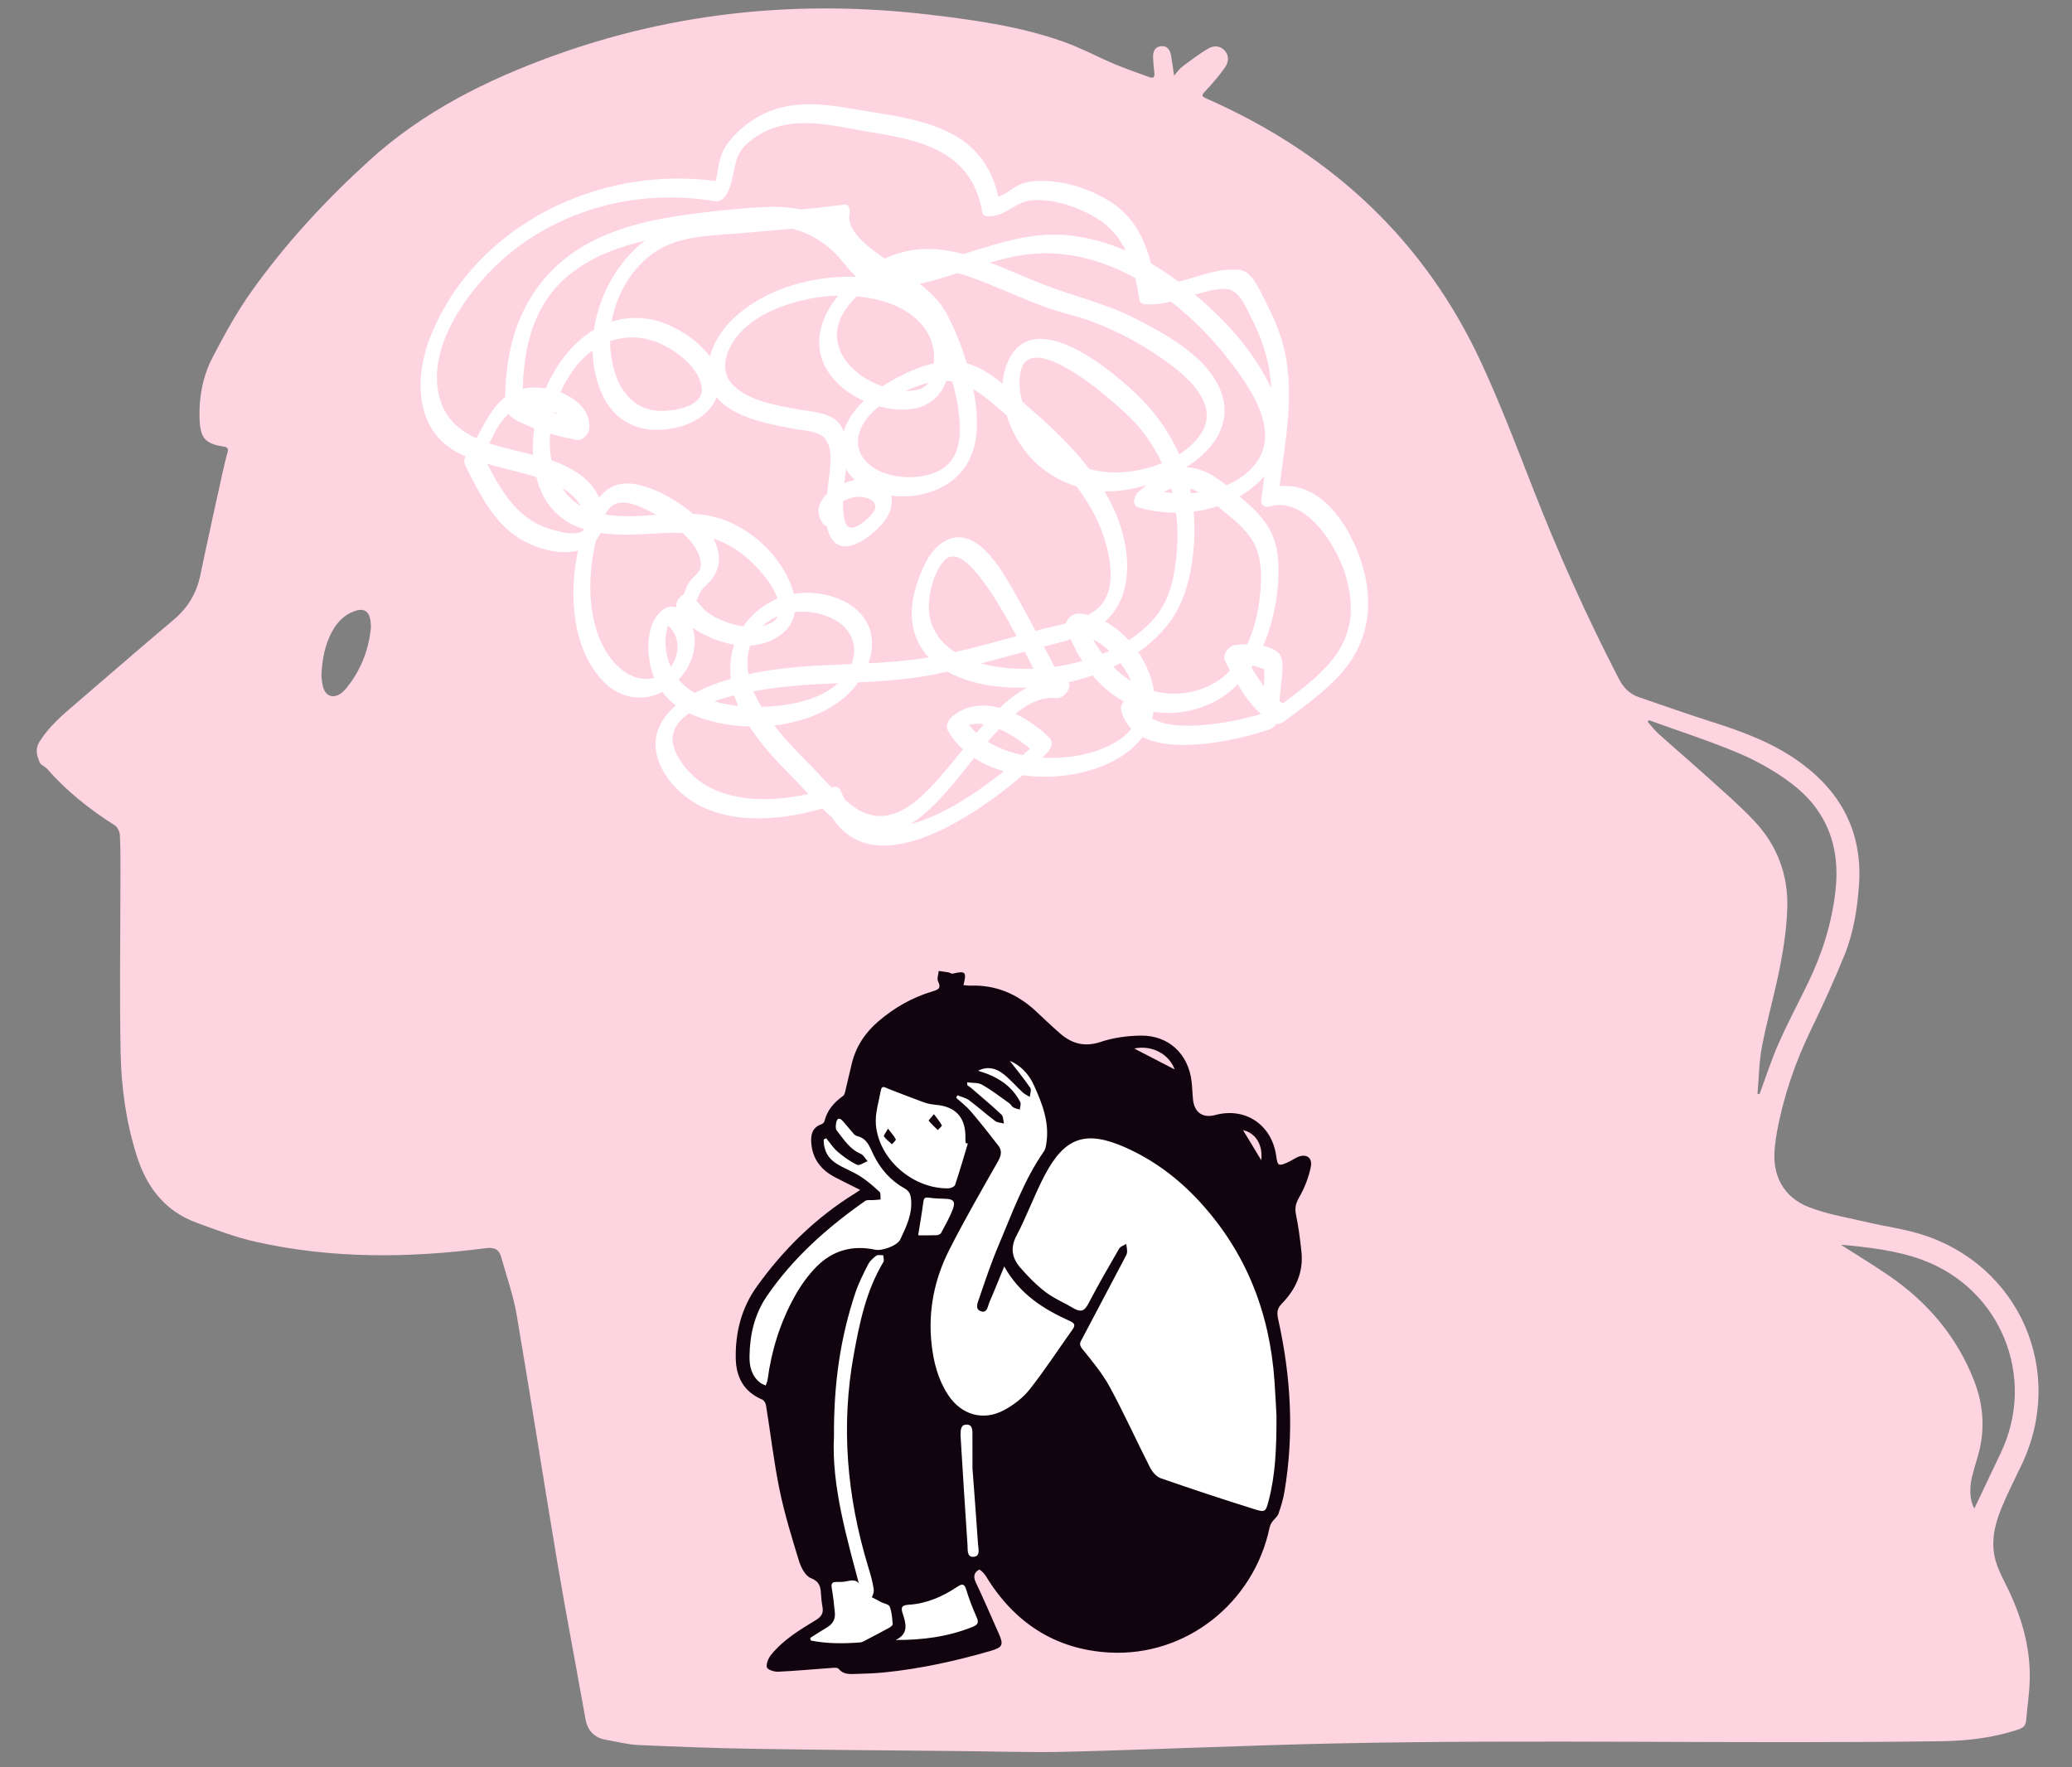 <?xml version="1.0" encoding="UTF-8" standalone="no"?>
<!DOCTYPE svg PUBLIC "-//W3C//DTD SVG 1.1//EN" "http://www.w3.org/Graphics/SVG/1.1/DTD/svg11.dtd">
<svg width="100%" height="100%" viewBox="0 0 340 290" version="1.1" xmlns="http://www.w3.org/2000/svg" xmlns:xlink="http://www.w3.org/1999/xlink" xml:space="preserve" xmlns:serif="http://www.serif.com/" style="fill-rule:evenodd;clip-rule:evenodd;stroke-linejoin:round;stroke-miterlimit:2;">
    <rect x="0" y="0" width="340" height="290" fill="#808080" stroke="none"/>
    <g transform="matrix(1,0,0,1,-2387,-1505)">
        <g id="img_3-2" transform="matrix(1.035,0,0,1.013,-83.976,-20.832)">
            <rect x="2387.72" y="1505.64" width="328.544" height="286.163" style="fill:none;"/>
            <g transform="matrix(0.966,0,0,0.987,2362.11,1151.31)">
                <g>
                    <g transform="matrix(1,0,0,-1,32.228,645.801)">
                        <path d="M186.663,273.778C187.228,274.407 187.547,274.897 187.986,275.225C189.388,276.27 190.777,277.352 192.285,278.225C193.143,278.721 194.242,278.742 195.004,277.85C195.754,276.97 195.592,275.935 195.003,275.096C194.145,273.872 193.169,272.719 192.151,271.622C191.022,270.406 190.98,270.458 192.486,269.785C212.608,260.801 227.825,246.694 237.117,226.578C240.203,219.895 242.843,212.998 245.521,206.134C249.695,195.434 254.384,184.976 259.663,174.776C260.427,173.299 261.439,172.271 263.002,171.743C266.934,170.417 270.838,169.003 274.794,167.754C280.066,166.088 285.217,164.185 289.699,160.849C296.364,155.89 299.657,149.305 299.074,140.941C298.798,136.991 298.171,133.07 296.673,129.393C295.01,125.313 293.191,121.288 291.262,117.326C288.629,111.921 286.696,106.305 285.606,100.397C285.456,99.582 285.351,98.756 285.259,97.931C284.755,93.378 286.599,89.715 290.878,88.056C293.988,86.85 297.365,86.318 300.637,85.547C303.463,84.882 306.37,84.5 309.138,83.654C325.43,78.677 333.098,61.065 325.736,45.727C324.591,43.341 323.389,40.976 322.394,38.527C321.265,35.748 320.646,32.828 321.552,29.856C321.987,28.432 322.706,27.086 323.366,25.74C325.757,20.868 327.265,15.776 327.09,10.303C327.021,8.13 326.691,5.965 326.501,3.794C326.427,2.95 325.98,2.587 325.182,2.324C321.104,0.982 316.961,0.478 312.645,0.417C279.42,-0.053 246.19,0.76 212.968,0.047C198.437,-0.264 183.912,-0.934 169.381,-1.306C163.47,-1.458 157.55,-1.26 151.634,-1.202C140.317,-1.092 128.999,-1.014 117.684,-0.831C111.354,-0.729 105.026,-0.491 98.702,-0.205C96.953,-0.126 95.221,0.339 93.482,0.637C91.505,0.975 90.401,2.124 90.047,4.123C88.506,12.806 86.837,21.468 85.374,30.164C83.117,43.575 81.054,57.018 78.762,70.422C78.215,73.623 77.099,76.729 76.228,79.874C75.86,81.204 75.04,81.508 73.65,81.328C61.002,79.689 48.371,79.581 35.861,82.399C32.59,83.136 29.413,84.348 26.251,85.503C21.075,87.392 18.065,91.305 16.434,96.427C14.671,101.967 13.873,107.692 13.762,113.454C13.577,123.051 13.732,132.655 13.735,142.256C13.736,144.54 13.76,146.827 13.649,149.106C13.621,149.672 13.254,150.442 12.797,150.733C8.701,153.344 4.923,156.314 1.719,159.988C1.358,160.402 0.659,160.619 0.479,161.072C0.032,162.189 -0.342,163.229 0.511,164.554C2.068,166.974 4.153,168.783 6.286,170.605C11.693,175.224 17.046,179.906 22.484,184.487C24.811,186.447 26.234,188.827 26.85,191.795C28.021,197.434 29.278,203.056 30.51,208.683C30.743,209.747 31.007,210.806 31.293,211.858C31.455,212.455 31.454,212.776 30.67,212.894C27.626,213.35 26.841,214.316 26.725,217.4C26.591,220.953 27.238,224.397 28.85,227.512C30.8,231.278 32.872,235.031 35.33,238.477C40.924,246.319 47.46,253.372 54.586,259.847C63.416,267.873 73.862,273.093 85,277.103C104.976,284.296 125.5,286.259 146.521,283.779C153.956,282.902 161.365,281.861 168.456,279.358C171.378,278.327 174.133,276.83 176.998,275.625C178.858,274.842 180.777,274.2 182.673,273.504C183.376,273.246 183.476,273.66 183.427,274.219C183.349,275.098 183.236,275.976 183.215,276.857C183.193,277.782 183.562,278.535 184.586,278.609C185.528,278.677 185.988,278.02 186.144,277.18C186.339,276.135 186.468,275.078 186.663,273.778M264.604,167.98C264.523,167.91 264.442,167.839 264.361,167.769C264.975,167.082 265.53,166.331 266.211,165.719C268.756,163.43 271.367,161.214 273.905,158.916C276.595,156.481 279.368,154.114 281.856,151.483C285.619,147.506 287.476,142.622 287.305,137.156C287.204,133.963 286.736,130.753 286.126,127.61C285.267,123.183 283.999,118.836 283.147,114.408C282.658,111.873 282.645,109.247 282.418,106.661C282.531,106.654 282.644,106.647 282.757,106.639C283.783,109.397 284.679,112.213 285.867,114.899C287.377,118.313 289.137,121.616 290.764,124.979C293.087,129.782 294.647,134.801 295.232,140.131C296.022,147.337 293.715,153.295 287.943,157.64C285.317,159.616 282.364,161.286 279.336,162.567C274.524,164.603 269.524,166.198 264.604,167.98M296.086,81.903C298.706,80.226 301.369,78.612 303.936,76.857C310.31,72.501 315.128,66.852 317.957,59.603C319.558,55.501 319.814,51.332 318.548,47.09C318.237,46.046 317.92,45.002 317.654,43.946C317.128,41.861 317.301,39.787 318.005,38.598C319.441,41.623 320.907,44.707 322.37,47.791C328.244,60.173 322.358,74.649 309.501,79.401C305.188,80.995 300.642,81.479 296.086,81.903M46.72,175.254C46.778,174.859 46.797,174.067 47.022,173.337C47.47,171.881 48.714,171.511 49.948,172.404C50.239,172.614 50.512,172.868 50.739,173.146C53.059,175.989 54.415,179.243 54.816,182.888C54.867,183.346 54.845,183.824 54.779,184.282C54.547,185.899 53.69,186.43 52.156,185.888C50.454,185.287 49.283,184.048 48.455,182.507C47.308,180.371 46.831,178.047 46.72,175.254" style="fill:rgb(254,212,225);fill-rule:nonzero;"/>
                    </g>
                    <g transform="matrix(1,0,0,-1,32.228,799.668)">
                        <path d="M128.174,183.228C128.174,183.228 130.693,176.721 129.643,175.251C128.594,173.782 121.457,166.855 121.457,166.855C121.457,166.855 141.609,166.855 145.387,167.484C149.166,168.114 156.722,171.683 156.722,171.683L150.845,184.488C150.845,184.488 165.959,193.304 166.589,193.514C167.218,193.724 201.855,190.365 201.855,190.365C201.855,190.365 205.843,197.712 204.583,208.628C203.324,219.544 197.026,245.573 197.026,245.573C197.026,245.573 168.058,268.244 166.589,269.084C165.119,269.924 146.017,271.813 146.017,271.813L133.422,258.588L130.903,257.328L130.483,254.81L128.804,254.18C128.804,254.18 126.545,251.467 128.804,249.142C131.063,246.817 135.144,244.76 135.144,244.76L135.962,242.952C135.962,242.952 128.804,239.276 123.136,232.348C117.468,225.421 114.949,219.334 115.789,216.185C116.629,213.036 119.052,210.358 119.052,210.358C119.052,210.358 126.495,200.441 126.705,199.182C126.914,197.922 128.174,183.228 128.174,183.228" style="fill:white;fill-rule:nonzero;"/>
                    </g>
                    <g transform="matrix(1,0,0,-1,32.228,792.286)">
                        <path d="M135.143,237.379C133.638,238.136 132.344,238.774 131.062,239.435C128.842,240.581 127.394,242.318 127.139,244.863C126.998,246.266 127.159,247.595 128.793,248.164C128.999,248.236 129.242,248.474 129.292,248.679C129.738,250.48 130.861,251.757 132.331,252.801C132.51,252.928 132.611,253.22 132.668,253.455C133.037,254.964 133.385,256.477 133.737,257.99C134.398,260.822 135.905,263.132 138.092,265.015C140.722,267.279 143.682,268.97 147.011,269.964C147.939,270.241 148.505,270.457 147.932,271.606C147.711,272.049 147.987,272.74 148.037,273.317C148.583,273.237 149.131,273.169 149.673,273.072C149.895,273.032 150.13,272.825 150.317,272.87C152.431,273.377 152.662,273.164 152.092,271.001C152.492,270.966 152.873,270.892 153.251,270.906C157.371,271.056 160.86,269.572 163.862,266.826C165.24,265.565 166.569,264.248 167.985,263.031C169.919,261.368 171.994,260.798 174.604,261.669C176.683,262.364 178.971,262.675 181.172,262.707C185.763,262.774 189.016,259.705 189.542,255.149C189.655,254.17 189.671,253.18 189.774,252.2C189.997,250.074 191.388,249.123 193.429,249.674C198.379,251.01 202.743,248.053 203.434,242.895C203.642,241.348 203.807,241.245 205.25,241.877C205.77,242.105 206.249,242.426 206.758,242.684C208.231,243.434 209.425,242.778 209.104,241.171C208.757,239.436 208.078,237.7 207.197,236.164C206.627,235.172 206.447,234.407 206.677,233.31C207.09,231.337 207.336,229.325 207.56,227.319C207.939,223.928 206.666,221.08 204.349,218.72C203.514,217.868 203.528,217.153 203.761,216.107C205.847,206.745 206.386,197.314 204.774,187.818C204.567,186.597 204.206,185.39 203.788,184.222C203.606,183.716 203.073,183.344 202.748,182.877C202.558,182.604 202.404,182.276 202.336,181.952C199.755,169.648 188.679,160.782 176.089,161.454C167.189,161.93 160.406,166.359 155.769,174.015C155.504,174.453 154.794,175.133 154.655,175.054C153.854,174.604 153.662,173.935 154.114,172.982C155.428,170.22 156.626,167.402 157.877,164.609C158.74,162.685 158.504,162.284 156.482,161.702C150.785,160.06 145.016,158.785 139.11,158.194C137.461,158.028 135.797,157.979 134.138,157.934C133.212,157.909 132.302,157.917 131.595,158.789C131.386,159.047 130.656,158.939 130.171,158.905C127.33,158.707 124.494,158.431 121.65,158.306C121.022,158.279 119.926,158.645 119.835,159.022C119.691,159.613 120.061,160.492 120.489,161.031C122.486,163.547 125.225,165.166 127.911,166.81C128.808,167.36 129.145,167.957 128.958,168.957C128.825,169.669 128.751,170.397 128.709,171.121C128.64,172.305 128.436,173.132 127.034,173.679C126.149,174.025 125.433,175.41 125.106,176.473C123.918,180.336 122.725,184.217 121.912,188.169C120.973,192.73 120.445,197.376 119.7,201.978C119.641,202.345 119.36,202.845 119.052,202.977C116.045,204.255 114.776,206.653 114.723,209.75C114.651,214.009 115.665,218.012 118.169,221.506C122.567,227.644 127.875,232.849 134.329,236.833C134.502,236.939 134.666,237.058 135.143,237.379M203.471,200.279C203.406,201.423 203.303,203.704 203.145,205.981C202.364,217.229 198.492,227.193 190.778,235.539C187.321,239.278 183.315,242.292 178.647,244.36C172.223,247.205 168.761,246.077 165.467,239.855C163.747,236.607 162.505,233.105 160.793,229.852C159.708,227.794 160.111,226.132 161.451,224.594C162.701,223.159 164.059,221.772 165.567,220.622C166.956,219.564 168.623,218.878 170.136,217.974C171.231,217.321 171.91,217.394 172.567,218.658C174.171,221.74 175.912,224.752 177.654,227.76C177.859,228.114 178.416,228.265 178.809,228.51C178.863,228.053 178.988,227.591 178.949,227.143C178.919,226.8 178.702,226.464 178.533,226.143C176.24,221.784 173.946,217.426 171.638,213.075C171.326,212.487 170.953,212.09 171.572,211.322C173.194,209.313 174.881,207.293 176.107,205.04C178.459,200.717 180.478,196.213 182.717,191.826C183.082,191.112 183.761,190.311 184.473,190.063C189.56,188.288 194.678,186.6 199.819,184.988C201.647,184.414 201.704,184.541 202.207,186.475C203.287,190.63 203.48,194.875 203.471,200.279M158.785,224.819C157.912,222.697 157.179,220.831 156.373,218.996C156.088,218.347 156.032,217.141 155.013,217.443C153.909,217.771 154.427,218.876 154.672,219.588C155.664,222.482 156.631,225.393 157.825,228.206C160.07,233.499 161.994,238.956 165.319,243.735C165.567,244.091 165.631,244.601 165.701,245.051C166.239,248.506 165.005,251.604 163.627,254.63C162.778,256.493 161.354,257.884 159.7,258.565C160.754,257.2 161.974,255.712 163.064,254.134C163.287,253.81 163.023,253.149 162.984,252.644C162.585,252.893 162.136,253.089 161.796,253.402C160.661,254.449 159.664,255.676 158.424,256.57C157.364,257.335 156.041,257.724 154.488,256.938C155.121,256.726 155.562,256.598 155.989,256.432C158.341,255.52 160.257,254.073 161.417,251.788C161.577,251.472 161.379,250.975 161.346,250.562C160.986,250.68 160.595,250.745 160.274,250.931C160.017,251.079 159.878,251.422 159.63,251.598C158.159,252.639 156.724,253.751 155.163,254.64C154.501,255.018 153.564,254.915 152.703,255.037C152.726,254.659 152.71,254.585 152.735,254.566C152.936,254.412 153.158,254.285 153.349,254.12C155.023,252.672 156.724,251.252 158.336,249.737C158.651,249.441 158.615,248.771 158.741,248.274C158.25,248.409 157.662,248.416 157.283,248.701C155.834,249.791 154.484,251.013 153.028,252.092C152.482,252.497 151.747,252.647 151.098,252.913C151.032,252.774 150.966,252.635 150.901,252.497C151.697,251.771 152.579,251.117 153.274,250.303C154.845,248.461 156.349,246.561 157.827,244.642C158.458,243.823 158.306,243.021 157.769,242.077C155.028,237.26 152.254,232.454 149.75,227.512C147.314,222.705 146.276,217.533 146.86,212.115C147.179,209.145 147.909,206.289 149.567,203.752C151.722,200.454 155.327,199.382 158.786,201.255C160.346,202.099 161.879,203.268 162.968,204.65C165.463,207.817 167.666,211.213 170.013,214.498C170.543,215.24 170.256,215.55 169.548,215.869C165.228,217.813 161.318,220.28 158.785,224.819M129.568,245.86L129.154,245.653C129.135,243.936 129.838,242.538 131.363,241.625C132.607,240.88 133.991,240.363 135.208,239.582C136.329,238.863 137.35,237.968 138.325,237.055C138.563,236.832 138.448,236.232 138.496,235.805C138.116,235.774 137.735,235.744 137.355,235.713C136.885,235.674 136.295,235.804 135.961,235.57C129.759,231.22 124.144,226.248 119.83,219.949C117.797,216.98 117.035,213.611 116.981,210.066C116.956,208.41 117.32,206.852 118.718,205.753C118.986,205.542 119.33,205.43 119.64,205.273C119.748,205.605 119.91,205.93 119.955,206.271C120.59,211.058 122.023,215.605 124.346,219.821C125.336,221.617 126.566,223.36 128.006,224.81C130.628,227.448 133.909,228.363 137.598,227.567C138.72,227.325 141.24,228.221 141.726,229.252C142.718,231.354 143.76,233.461 143.484,235.932C143.394,236.743 143.135,237.234 142.412,237.638C140.123,238.918 138.464,240.83 137.322,243.167C136.698,244.444 136.313,245.825 134.633,246.22C134.16,246.331 133.798,246.961 133.411,247.377C133.023,247.795 132.676,248.251 132.295,248.676C131.69,249.35 131.313,249.114 131.193,248.332C131.133,247.945 131.082,247.416 131.286,247.155C132.428,245.696 133.413,244.075 135.253,243.294C135.708,243.1 135.993,242.508 136.356,242.098C135.771,241.879 135.025,241.318 134.633,241.504C133.494,242.045 132.431,242.808 131.464,243.632C130.731,244.256 130.193,245.109 129.568,245.86M152.809,244.984C152.688,245.021 152.567,245.059 152.446,245.096C152.435,245.355 152.408,245.615 152.414,245.874C152.491,248.888 151.187,251.05 147.509,251.353C146.843,251.408 146.164,251.552 145.535,251.779C143.587,252.484 141.658,253.244 139.727,253.993C139.26,254.175 138.699,254.617 138.542,253.742C138.204,251.862 137.565,249.935 137.724,248.086C138.221,242.342 143.85,237.531 149.631,237.639C150.011,237.647 150.627,237.919 150.723,238.206C151.475,240.446 152.126,242.72 152.809,244.984M126.935,163.846L127.037,163.426C129.727,162.886 132.449,162.909 135.178,163.118C135.425,163.137 135.67,163.277 135.898,163.396C137.231,164.091 138.564,164.784 139.882,165.507C140.129,165.643 140.496,165.927 140.48,166.114C140.394,167.091 140.343,168.115 139.983,169.002C139.818,169.41 138.949,169.501 138.442,169.806C137.408,170.429 135.867,170.888 135.509,171.798C134.942,173.236 134.306,173.478 133.016,173.166C132.469,173.035 131.882,173.028 131.314,173.039C130.552,173.053 130.339,172.794 130.482,172.012C130.723,170.689 130.851,169.344 130.989,168.005C131.102,166.911 130.625,166.117 129.676,165.561C128.747,165.016 127.847,164.42 126.935,163.846M140.971,163.517C145.373,163.495 149.553,164.046 153.56,165.65C154.421,165.995 154.663,166.341 154.262,167.244C153.611,168.71 153.02,170.213 152.559,171.747C152.24,172.807 151.868,172.763 151.067,172.231C148.661,170.634 146.05,169.482 143.137,169.301C141.941,169.228 141.792,168.864 142.136,167.818C142.664,166.21 143.148,164.534 140.971,163.517M144.66,229.929C145.604,229.929 146.633,229.906 147.659,229.946C147.923,229.956 148.309,230.099 148.417,230.3C149.121,231.621 149.88,232.933 150.39,234.331C150.811,235.486 150.369,235.893 149.164,235.921C148.237,235.943 147.305,235.986 146.387,236.109C145.78,236.191 145.592,236.048 145.513,235.423C145.289,233.652 144.972,231.892 144.66,229.929M180.122,260.588C182.327,259.448 184.622,258.261 186.764,257.153C185.804,259.725 182.991,261.192 180.122,260.588M200.97,242.26C201.273,244.883 199.964,246.755 197.981,247.192C198.966,245.567 199.968,243.913 200.97,242.26" style="fill:rgb(18,4,14);fill-rule:nonzero;"/>
                    </g>
                    <g transform="matrix(1,0,0,-1,32.228,826.959)">
                        <path d="M137.79,261.258C137.261,260.869 136.725,260.375 136.434,259.802C135.66,258.282 134.88,256.743 134.343,255.132C131.913,247.838 130.789,240.327 130.846,231.6C130.408,223.405 133.033,214.682 135.34,205.908C135.524,205.208 135.988,204.51 136.744,204.897C137.143,205.101 137.44,206.001 137.365,206.528C137.186,207.802 136.807,209.056 136.43,210.295C132.977,221.698 131.949,233.273 134.094,245.039C135.051,250.292 136.13,255.533 138.951,260.209C139.115,260.48 138.949,260.952 138.936,261.33C138.546,261.317 138.049,261.449 137.79,261.258" style="fill:white;fill-rule:nonzero;"/>
                    </g>
                    <g transform="matrix(1,0,0,-1,32.228,847.633)">
                        <path d="M154.485,234.596C154.191,238.991 153.846,243.383 153.574,247.013C153.574,249.386 153.584,250.993 153.57,252.599C153.564,253.33 153.586,254.238 152.581,254.211C151.611,254.184 151.642,253.284 151.617,252.551C151.614,252.447 151.62,252.343 151.627,252.24C151.998,246.295 152.354,240.348 152.762,234.405C152.813,233.657 152.632,232.395 153.801,232.518C154.914,232.636 154.536,233.835 154.485,234.596" style="fill:white;fill-rule:nonzero;"/>
                    </g>
                    <g transform="matrix(0.972,-0.236,0.236,0.972,-6.685,400.85)">
                        <path d="M147.457,181.508C147.825,182.377 148.134,182.965 148.285,183.59C148.315,183.716 147.749,183.988 147.457,184.192C147.079,183.582 146.675,182.983 146.366,182.34C146.336,182.278 146.89,181.935 147.457,181.508" style="fill:rgb(18,4,14);fill-rule:nonzero;"/>
                    </g>
                    <g transform="matrix(0.969,-0.246,0.246,0.969,-9.068,401.24)">
                        <path d="M140.141,183.785C140.52,184.673 140.826,185.217 140.951,185.8C140.982,185.945 140.427,186.215 140.141,186.427C139.804,185.907 139.406,185.411 139.177,184.847C139.121,184.708 139.617,184.345 140.141,183.785" style="fill:rgb(18,4,14);fill-rule:nonzero;"/>
                    </g>
                    <g transform="matrix(1,0,0,-1,32.228,519.222)">
                        <path d="M218.432,62.492C217.77,69.534 212.363,80.78 203.977,79.796C204.99,87.832 206.729,96.038 204.271,103.975C203.618,106.082 202.736,108.121 201.701,110.068C200.721,111.906 199.555,115.16 197.264,115.343C193.824,115.616 190.667,114.19 187.408,113.362C185.951,114.446 184.449,115.456 182.895,116.361C181.82,120.448 179.962,124.186 176.124,126.562C173.044,128.469 169.309,129.742 165.686,129.907C164.164,129.976 162.544,129.895 161.154,129.221C159.956,128.639 159.048,127.645 157.801,127.344C156.885,131.738 154.413,135.38 150.37,137.545C146.238,139.759 141.534,140.515 136.956,141.234C131.747,142.053 126.441,143.37 121.254,141.694C118.465,140.793 115.961,139.092 114.047,136.879C113.136,135.828 112.451,134.706 112.107,133.344C111.808,132.154 111.74,131.005 111.422,129.882C92.552,132.506 72.178,122.825 64.744,104.697C61.904,97.774 61.9,88.75 69.576,85.072C69.837,84.947 70.102,84.838 70.365,84.724C70.141,84.257 70.061,83.725 70.307,83.245C72.542,78.883 74.827,73.986 79.139,71.289C81.797,69.627 85.655,68.452 88.844,69.239C88.202,66.271 87.927,63.224 88.141,60.2C88.457,55.695 89.789,51.072 93.003,47.761C95.672,45.011 99.366,44.339 102.676,46.049C103.302,45.212 104.047,44.469 104.9,43.831C104.106,43.152 103.399,42.385 102.819,41.512C100.299,37.719 101.857,33.561 104.74,30.467C110.754,24.008 120.987,24.575 128.923,26.919C129.451,26.405 129.991,25.91 130.547,25.445C137.32,14.852 152.9,24.786 161.818,32.377C169.288,31.315 177.725,33.623 181.488,38.651C183.613,37.56 186.322,37.299 188.743,37.352C193.314,37.453 197.973,38.459 202.311,39.88C202.755,40.025 203.176,40.388 203.456,40.824C203.956,40.711 204.389,40.941 204.831,41.275C208.434,44.001 212.275,46.647 215.044,50.276C217.755,53.827 218.848,58.064 218.432,62.492M195.171,75.399C196.816,74.049 198.497,72.651 199.587,70.793C200.79,68.747 200.997,66.364 200.921,64.038C200.811,60.633 200.135,57.022 198.667,53.85C197.926,53.858 197.255,53.82 196.768,53.765C195.617,53.633 194.488,52.145 195.078,51.023C195.333,50.537 195.591,50.043 195.855,49.547C192.717,46.241 187.77,45.026 183.363,46.187C183.18,47.441 182.785,48.769 182.141,50.17C181.764,50.988 181.309,51.793 180.786,52.565C182.624,53.858 184.298,55.387 185.678,57.158C188.053,60.209 189.059,63.662 189.615,67.44C190.027,70.233 190.115,72.977 189.876,75.642C191.221,75.813 192.548,76.109 193.826,76.53C194.286,76.142 194.734,75.757 195.171,75.399M201.413,49.781C201.505,48.847 201.492,47.915 201.428,46.983C200.656,47.949 199.982,49.008 199.361,50.097C199.426,50.193 199.492,50.286 199.555,50.383C200.182,50.235 200.801,50.034 201.413,49.781M161.844,35.67C159.758,36.094 157.779,36.823 156.081,37.893C156.693,38.601 157.318,39.295 157.967,39.965C159.846,39.145 161.665,37.871 163.01,36.73C162.646,36.391 162.255,36.037 161.844,35.67M152.999,40.633C153.766,40.863 154.602,40.881 155.465,40.741C155.044,40.27 154.632,39.792 154.225,39.31C153.784,39.719 153.371,40.157 152.999,40.633M150.163,41.922C149.587,41.415 149.143,40.428 149.551,39.697C150.202,38.53 151.036,37.508 152.01,36.62C150.003,34.135 148.01,31.638 145.721,29.411C142.423,26.202 138.487,24.183 134.26,27.082C133.703,27.463 133.169,27.889 132.645,28.334C132.406,28.773 132.182,29.246 131.979,29.761C131.747,30.345 131.283,30.626 130.654,30.413C130.595,30.393 130.535,30.374 130.475,30.354C129.15,31.691 127.886,33.102 126.612,34.384C124.676,36.331 122.735,38.351 121.042,40.546C125.162,41.021 129.12,42.407 132.126,44.789C133.112,45.57 134.042,46.533 134.824,47.613C138.88,47.803 142.923,48.09 146.936,48.853C147.781,49.014 148.621,49.19 149.46,49.374C152.025,47.939 155.083,47.2 157.9,46.91C159.439,46.751 160.995,46.705 162.551,46.755C160.913,45.899 159.413,44.717 158.042,43.424C155.288,44.159 152.462,43.94 150.163,41.922M104.046,50.197C103.93,50.461 103.823,50.731 103.73,51.015C103.294,52.359 103.1,53.806 103.23,55.216C103.278,55.734 103.424,56.193 103.516,56.699C103.535,56.806 103.551,56.888 103.568,56.959C105.593,55.347 105.605,52.178 104.046,50.197M186.939,67.4C186.52,64.162 185.807,61.187 183.775,58.58C182.518,56.967 180.938,55.643 179.223,54.537C178.091,55.768 176.777,56.831 175.327,57.608C178.146,60.058 179.104,63.706 178.941,67.377C178.755,71.566 177.344,75.436 175.238,78.98C177.264,78.896 179.706,79.255 182.169,79.996C181.725,79.65 181.294,79.299 180.88,78.958C180.212,78.411 179.577,76.697 180.779,76.341C182.753,75.758 184.861,75.466 186.98,75.462C187.309,72.842 187.296,70.141 186.939,67.4M163.409,92.225C162.846,92.709 162.284,93.222 161.719,93.745C161.302,95.301 161.163,96.891 161.426,98.396C162.855,106.536 178.333,92.51 180.618,89.855C182.303,87.899 183.648,85.796 184.676,83.582C182.684,82.773 180.559,82.293 178.63,82.13C176.639,81.962 174.643,82.13 172.749,82.637C170.005,86.223 166.667,89.422 163.409,92.225M186.387,78.677C185.902,78.717 185.421,78.774 184.949,78.846C185.354,79.079 185.77,79.278 186.199,79.428C186.268,79.179 186.326,78.928 186.387,78.677M181.327,94.082C176.908,98.595 162.725,110.596 159.007,99.24C158.73,98.397 158.574,97.519 158.516,96.626C156.891,97.978 155.16,99.162 153.201,99.815C153.016,99.876 152.831,99.925 152.646,99.974C151.813,102.768 150.719,105.519 149.393,108.031C148.35,110.008 146.716,111.606 144.93,113.028C147.018,113.489 149.065,114.124 151.104,114.793C153.913,114.011 156.646,112.825 159.277,111.725C161.527,110.783 163.775,109.824 166.078,109.019C168.302,108.241 170.611,107.767 172.827,106.965C177.598,105.239 182.21,102.706 186.249,99.633C189.701,97.006 194.049,92.759 190.971,88.27C190.087,86.982 188.876,85.907 187.493,85.027C186.063,88.294 184.014,91.339 181.327,94.082M151.37,91.519C151.757,88.101 151.549,84.076 148.094,82.36C145.344,80.994 141.777,80.985 138.926,82.044C136.082,83.1 134.034,85.577 135.042,88.712C135.566,90.348 136.772,91.751 138.268,92.92C142.259,91.824 146.785,92.127 148.796,96.023C148.978,96.376 149.141,96.734 149.285,97.096C149.617,97.079 149.941,97.039 150.264,96.986C150.771,95.188 151.161,93.359 151.37,91.519M141.303,97.678C140.469,97.242 139.621,96.752 138.794,96.211C138.417,96.344 138.048,96.487 137.695,96.639C132.815,98.74 129.288,103.668 132.66,108.671C133.215,109.496 133.852,110.267 134.548,110.977C136.031,110.839 137.495,110.573 138.909,110.165C143.557,108.825 147.59,105.501 147.255,100.276C147.249,100.174 147.242,100.073 147.234,99.972C145.152,99.512 143.126,98.627 141.303,97.678M146.389,96.802C145.988,96.236 145.393,95.816 144.49,95.619C143.878,95.485 143.245,95.437 142.607,95.453C143.633,95.909 144.641,96.281 145.549,96.569C145.835,96.659 146.113,96.735 146.389,96.802M128.525,102.075C128.993,99.067 131.104,96.587 133.6,94.974C134.236,94.562 134.962,94.172 135.742,93.824C134.263,92.409 133.065,90.749 132.439,88.824C132.296,89.191 132.121,89.54 131.902,89.858C130.428,92 126.987,92.027 124.701,92.46C121.275,93.108 117.036,93.784 114.41,96.276C111.756,98.795 113.237,102.552 115.353,104.901C117.105,106.849 119.487,108.217 121.908,109.161C124.914,110.333 128.217,111.007 131.517,111.082C129.475,108.537 128.008,105.396 128.525,102.075M132.786,82.318C132.798,82.428 132.809,82.541 132.819,82.654C133.176,81.992 133.648,81.383 134.238,80.844C133.685,80.715 133.117,80.533 132.561,80.306C132.637,80.984 132.719,81.657 132.786,82.318M132.331,77.34C133.348,77.911 134.492,78.206 135.715,78.008C137.208,77.765 138.272,76.748 137.172,75.366C136.609,74.66 134.591,72.741 133.492,73.028C132.719,73.229 132.565,74.28 132.462,74.94C132.34,75.728 132.313,76.532 132.331,77.34M130.68,118.377C132.065,117.099 133.118,115.453 134.493,114.169C131.022,114.317 127.496,113.815 124.298,112.884C118.67,111.246 112.049,107.155 110.479,101.087C108.19,104.27 103.859,106.66 100.641,107.224C98.402,107.616 96.296,107.432 94.354,106.806C95.056,111.037 97.325,115.031 100.704,117.695C104.785,120.912 110.052,120.869 115.005,121.293C118.003,121.55 121.001,121.782 123.997,122.059C126.476,121.464 128.65,120.251 130.68,118.377M103.028,102.882C105.504,101.609 108.248,99.41 109.027,96.61C109.963,93.253 105.715,92.331 103.172,92.179C96.632,91.787 94.151,97.981 94.107,103.606C96.882,104.596 99.983,104.448 103.028,102.882M98.079,118.616C94.584,115.202 92.166,110.43 91.448,105.478C87.998,103.406 85.267,99.879 83.531,95.866C82.558,96.023 81.602,96.057 80.748,95.964C80.409,95.927 80.086,95.871 79.774,95.8C79.896,100.64 80.705,105.56 83.237,109.746C85.663,113.757 89.567,116.525 93.861,118.254C95.808,119.038 97.81,119.644 99.843,120.123C99.243,119.675 98.655,119.179 98.079,118.616M84.834,91.985C85.125,91.862 85.407,91.725 85.674,91.575C85.38,91.662 85.088,91.753 84.798,91.849C84.81,91.894 84.823,91.94 84.834,91.985M77.427,91.672C78.189,90.687 79.628,90.186 80.853,89.646C81.121,89.527 81.393,89.417 81.664,89.309C81.451,87.843 81.373,86.379 81.443,84.957C79.103,85.551 76.593,86.066 74.279,86.85C75.145,88.638 76.07,90.51 77.427,91.672M84.244,88.44C85.649,88.036 87.081,87.716 88.516,87.421C89.621,87.194 90.679,88.418 90.703,89.454C90.769,92.274 88.573,94.211 85.957,95.214C86.565,96.588 87.311,97.888 88.18,99.059C89.076,100.265 90.104,101.283 91.228,102.089C91.271,99.617 91.767,97.167 92.799,94.884C94.3,91.561 97.212,89.33 100.885,89.083C104.525,88.839 109.235,90.159 111.163,93.526C111.331,93.819 111.465,94.112 111.583,94.404C113.088,92.569 115.539,91.423 117.875,90.692C120.105,89.995 122.412,89.564 124.708,89.155C126.079,88.911 128.184,88.851 129.228,87.79C131.056,85.931 129.996,81.587 129.776,79.235C129.757,79.014 129.732,78.78 129.708,78.54C128.316,77.231 127.712,75.52 129.039,73.661C129.215,73.416 129.432,73.296 129.665,73.262C129.828,72.397 130.126,71.601 130.634,70.959C132.932,68.051 137.574,72.097 139.042,73.968C140.137,75.366 140.533,76.949 140.223,78.268C144.766,77.655 149.835,79.257 152.331,82.917C154.781,86.506 154.566,91.216 153.79,95.298C153.764,95.441 153.729,95.585 153.701,95.728C154.57,95.232 155.426,94.616 156.288,93.896C157.257,93.086 158.229,92.267 159.195,91.439C159.887,89.191 161.031,87.069 162.382,85.376C164.546,82.664 167.436,80.774 170.66,79.777C172.535,77.255 174.12,74.515 175.111,71.569C176.236,68.227 177.255,62.866 174.428,60.045C173.882,59.5 173.24,59.054 172.542,58.676C172.066,58.79 171.587,58.881 171.096,58.928C170.251,59.009 169.137,58.225 168.91,57.303C167.507,56.92 166.087,56.63 164.837,56.3C164.531,56.22 164.227,56.136 163.921,56.054C162.923,57.944 161.926,59.835 160.861,61.69C158.923,65.067 154.835,73.067 149.74,71.133C146.837,70.031 145.357,66.509 144.453,63.801C143.518,60.994 143.219,57.868 144.294,55.056C144.788,53.762 145.516,52.656 146.41,51.711C143.133,51.159 139.819,50.908 136.496,50.741C137.065,52.319 137.27,53.995 136.906,55.642C135.93,60.055 131.229,62.079 127.115,62.308C126.149,62.362 125.189,62.295 124.25,62.13C123.619,64.8 121.854,67.505 120.065,69.395C117.44,72.171 113.989,74.29 110.204,74.991C109.361,75.148 108.516,75.236 107.669,75.282C104.22,78.29 99.489,80.409 96.544,80.254C94.716,80.158 93.345,79.233 92.301,77.954C90.924,81.017 87.987,82.761 84.931,83.908C84.781,83.965 84.625,84.019 84.47,84.073C84.209,85.499 84.137,86.97 84.244,88.44M148.406,54.561C146.999,56.186 146.335,58.237 146.419,60.375C146.509,62.687 147.361,66.009 149.057,67.704C151.949,70.593 157.199,61.965 160.814,55.207C157.462,54.281 154.111,53.346 150.723,52.578C149.865,53.133 149.078,53.784 148.406,54.561M162.152,52.654C162.706,51.581 163.19,50.624 163.583,49.858C162.824,49.828 162.066,49.821 161.314,49.84C159.292,49.891 157.09,50.138 154.999,50.718C157.389,51.343 159.768,52.005 162.152,52.654M88.963,77.077C89.07,76.925 89.188,76.748 89.305,76.554C88.993,76.739 88.687,76.94 88.391,77.166C87.526,77.827 86.815,78.629 86.232,79.517C87.292,78.878 88.239,78.089 88.963,77.077M93.332,75.234C94.892,78.401 98.284,76.904 100.79,75.599C101.082,75.447 101.392,75.279 101.706,75.104C100.469,75.014 99.232,74.925 97.998,74.896C96.435,74.86 94.838,74.896 93.299,75.156C93.311,75.181 93.32,75.209 93.332,75.234M110.57,64.282C112.41,66.467 112.284,68.904 111.061,71.204C112.944,70.574 114.742,69.594 116.455,68.127C118.128,66.695 120.725,64 121.57,61.352C119.326,60.421 117.355,58.857 115.965,56.811C113.834,57.108 111.58,57.975 109.93,59.207C109.535,59.502 108.833,60.468 108.262,60.98C108.506,61.416 108.655,61.877 108.888,62.346C109.299,63.172 109.98,63.582 110.57,64.282M121.618,58.465C121.211,57.582 120.198,57.104 119.144,56.875C119.871,57.553 120.708,58.085 121.618,58.465M117.079,53.662C118.393,53.738 119.688,54.051 120.919,54.681C123.109,55.805 124.146,57.398 124.419,59.165C126.685,59.407 129.057,58.948 130.983,57.879C133.944,56.233 134.773,53.332 133.727,50.615C128.044,50.377 122.359,50.192 116.815,48.956C116.537,50.548 116.584,52.166 117.079,53.662M127.568,47.296C128.884,47.364 130.201,47.418 131.516,47.472C129.051,45.229 125.482,44.25 122.268,43.841C121.239,43.71 120.117,43.621 118.95,43.593C118.666,44.066 118.397,44.547 118.146,45.039C117.961,45.4 117.794,45.774 117.637,46.153C121.84,46.92 125.841,47.208 127.568,47.296M115.02,43.999C115.056,43.912 115.097,43.827 115.135,43.741C113.787,43.884 112.445,44.132 111.174,44.514C112.223,44.881 113.339,45.203 114.478,45.483C114.632,44.983 114.813,44.487 115.02,43.999M167.065,50.172C166.497,51.148 165.973,52.224 165.626,52.86C165.512,53.069 165.402,53.28 165.288,53.49C166.738,53.863 168.236,54.224 169.693,54.689C170.238,53.458 170.868,52.262 171.589,51.129C170.107,50.705 168.592,50.387 167.065,50.172M173.361,54.683C174.329,54.179 175.232,53.536 176.048,52.789C175.669,52.612 175.286,52.442 174.9,52.281C174.335,53.046 173.824,53.851 173.361,54.683M177.872,50.777C178.57,49.851 179.156,48.851 179.617,47.819C178.548,48.484 177.568,49.278 176.682,50.178C177.083,50.37 177.48,50.569 177.872,50.777M189.458,78.644C189.408,78.91 189.354,79.176 189.296,79.44C189.801,79.269 190.29,79.038 190.766,78.769C190.333,78.713 189.895,78.671 189.458,78.644M189.521,82.841C189.208,82.881 188.9,82.89 188.592,82.884C193.521,85.997 196.768,90.773 193.833,96.515C191.313,101.443 185.184,104.818 180.469,107.247C175.32,109.9 169.794,111.079 164.453,113.218C161.805,114.28 159.159,115.489 156.456,116.508C158.555,117.127 160.677,117.64 162.865,117.883C168.965,118.559 174.906,116.926 180.279,113.988C180.563,112.812 180.785,111.607 180.982,110.395C181.065,109.882 181.503,109.692 181.96,109.664C183.413,109.574 184.799,109.779 186.161,110.106C189.91,107.193 193.234,103.738 195.938,100.188C199.348,95.709 204.26,88.593 199.846,83.274C198.617,81.795 197.029,80.706 195.257,79.952C193.518,81.34 191.602,82.571 189.521,82.841M194.816,112.207C197.361,112.353 198.466,109.117 199.475,107.14C200.492,105.15 201.314,103.076 201.87,100.909C202.296,99.244 202.527,97.563 202.633,95.873C200.113,101.23 196.005,106.063 191.607,109.947C191.107,110.389 190.6,110.82 190.09,111.245C191.633,111.708 193.189,112.114 194.816,112.207M66.169,94.119C63.794,102.196 70.421,111.526 76.066,116.681C85.497,125.293 98.815,128.723 111.297,126.577C112.179,126.426 112.862,127.091 113.268,127.8C114.679,130.276 114.124,133.501 116.135,135.574C118.001,137.499 120.429,138.704 123.063,139.154C127.62,139.933 132.408,138.641 136.906,137.906C140.82,137.267 144.947,136.559 148.465,134.627C152.311,132.514 154.469,129.124 155.161,124.829C155.242,124.328 155.684,124.109 156.139,124.097C158.996,124.023 160.639,126.586 163.417,126.749C167.018,126.962 170.992,125.625 174.022,123.752C176.23,122.388 177.693,120.559 178.719,118.475C176.035,119.634 173.202,120.474 170.186,120.885C163.725,121.767 158.003,119.739 152.12,117.91C150.574,118.312 148.999,118.602 147.387,118.713C144.458,118.915 141.695,118.332 139.176,117.169C136.574,118.953 132.828,121.669 133.404,124.551C133.53,125.178 133.344,126.142 132.47,126.022C130.117,125.697 127.758,125.444 125.396,125.222C123.264,125.672 121.031,125.718 118.848,125.601C114.799,125.383 110.699,124.914 106.678,124.373C100.762,123.576 94.744,122.187 89.559,119.121C84.078,115.881 80.195,110.779 78.357,104.699C77.364,101.414 76.912,97.895 76.885,94.448C74.758,92.821 73.529,90.174 72.163,87.679C69.391,88.95 67.132,90.847 66.169,94.119M89.498,72.403C87.985,71.646 85.458,72.394 83.968,72.869C78.923,74.479 76.236,79.012 73.926,83.478C75.908,82.907 77.935,82.46 79.913,81.915C80.583,81.731 81.278,81.536 81.979,81.319C82.169,80.576 82.41,79.857 82.701,79.17C84.212,75.629 86.77,73.738 89.788,72.772C89.764,72.695 89.741,72.618 89.716,72.542C89.648,72.492 89.58,72.444 89.498,72.403M93.928,51.93C91.527,55.399 90.766,59.805 90.869,63.954C90.926,66.216 91.218,68.663 91.811,70.991C92.104,71.344 92.345,71.731 92.531,72.146C95.554,71.693 98.831,71.863 101.891,72.076C103.303,72.174 104.673,72.202 106.003,72.127C107.485,70.797 108.671,69.237 108.963,67.495C109.271,65.648 107.841,65.273 106.964,63.879C106.609,63.316 106.511,62.612 106.171,62.07C106.228,62.16 105.496,61.521 105.387,61.374C105.027,60.886 104.91,60.392 104.963,59.905C104.096,60.224 103.122,60.038 102.158,58.99C100.208,56.876 100.13,53.388 100.639,50.726C100.799,49.896 101.04,49.111 101.352,48.37C98.563,47.547 95.672,49.41 93.928,51.93M105.346,48.074C107.473,50.327 108.615,53.535 107.635,56.578C108.48,56.01 109.355,55.539 109.947,55.257C111.373,54.578 112.91,54.056 114.47,53.805C113.862,51.995 113.69,50.091 113.905,48.199C113.68,48.133 113.456,48.067 113.233,47.996C111.505,47.445 109.677,46.771 107.981,45.878C106.979,46.469 106.081,47.192 105.346,48.074M105.211,35.442C103.457,38.54 104.573,40.839 107.067,42.544C110.013,41.198 113.455,40.468 116.965,40.371C119.005,37.21 121.688,34.417 124.294,31.78C125.066,30.997 125.843,30.148 126.638,29.291C118.874,27.563 109.428,27.99 105.211,35.442M143.4,24.356C144.947,25.325 146.382,26.572 147.66,27.884C149.882,30.164 151.839,32.711 153.848,35.205C155.305,34.259 156.956,33.538 158.721,33.032C154.271,29.463 148.54,25.653 143.4,24.356M175.701,37.088C172.749,35.708 168.857,35.03 165.021,35.26C165.303,35.531 165.572,35.792 165.824,36.043C166.458,36.672 166.962,37.768 166.217,38.507C164.736,39.976 162.771,41.439 160.635,42.455C162.501,43.998 164.799,45.276 167.301,45.027C168.479,44.909 169.958,46.653 169.34,47.629C170.68,47.935 172.003,48.316 173.296,48.773C174.723,47.059 176.41,45.587 178.38,44.494C178.053,44.051 177.863,43.526 177.973,43.063C178.277,41.791 178.857,40.791 179.624,40.005C178.667,38.693 177.113,37.748 175.701,37.088M183.057,41.705C183.163,42.053 183.249,42.411 183.318,42.777C188.124,42.018 193.337,43.6 196.811,46.995C196.911,47.093 197.005,47.198 197.102,47.298C198.167,45.491 199.387,43.775 200.945,42.432C197.676,41.462 194.286,40.793 190.893,40.571C188.516,40.416 185.264,40.409 183.057,41.705M204.508,44.162C204.313,44.284 204.126,44.411 203.941,44.544C204.021,45.381 204.122,46.216 204.208,47.057C204.335,48.329 204.742,50.694 204.156,51.92C203.723,52.827 202.576,53.333 201.272,53.597C202.605,56.626 203.361,59.941 203.669,63.168C203.936,65.977 203.924,68.969 202.859,71.623C201.889,74.037 200.076,75.857 198.124,77.516C197.889,77.715 197.65,77.923 197.406,78.133C197.887,78.413 198.357,78.706 198.807,79.031C199.775,79.73 200.688,80.556 201.488,81.481C201.298,80.15 201.113,78.823 200.962,77.507C200.868,76.686 201.624,76.281 202.331,76.483C206.15,77.577 209.451,74.632 211.525,71.743C213.848,68.507 215.363,64.676 215.643,60.688C216.197,52.793 210.178,48.406 204.508,44.162" style="fill:white;fill-rule:nonzero;"/>
                    </g>
                </g>
            </g>
        </g>
    </g>
</svg>
